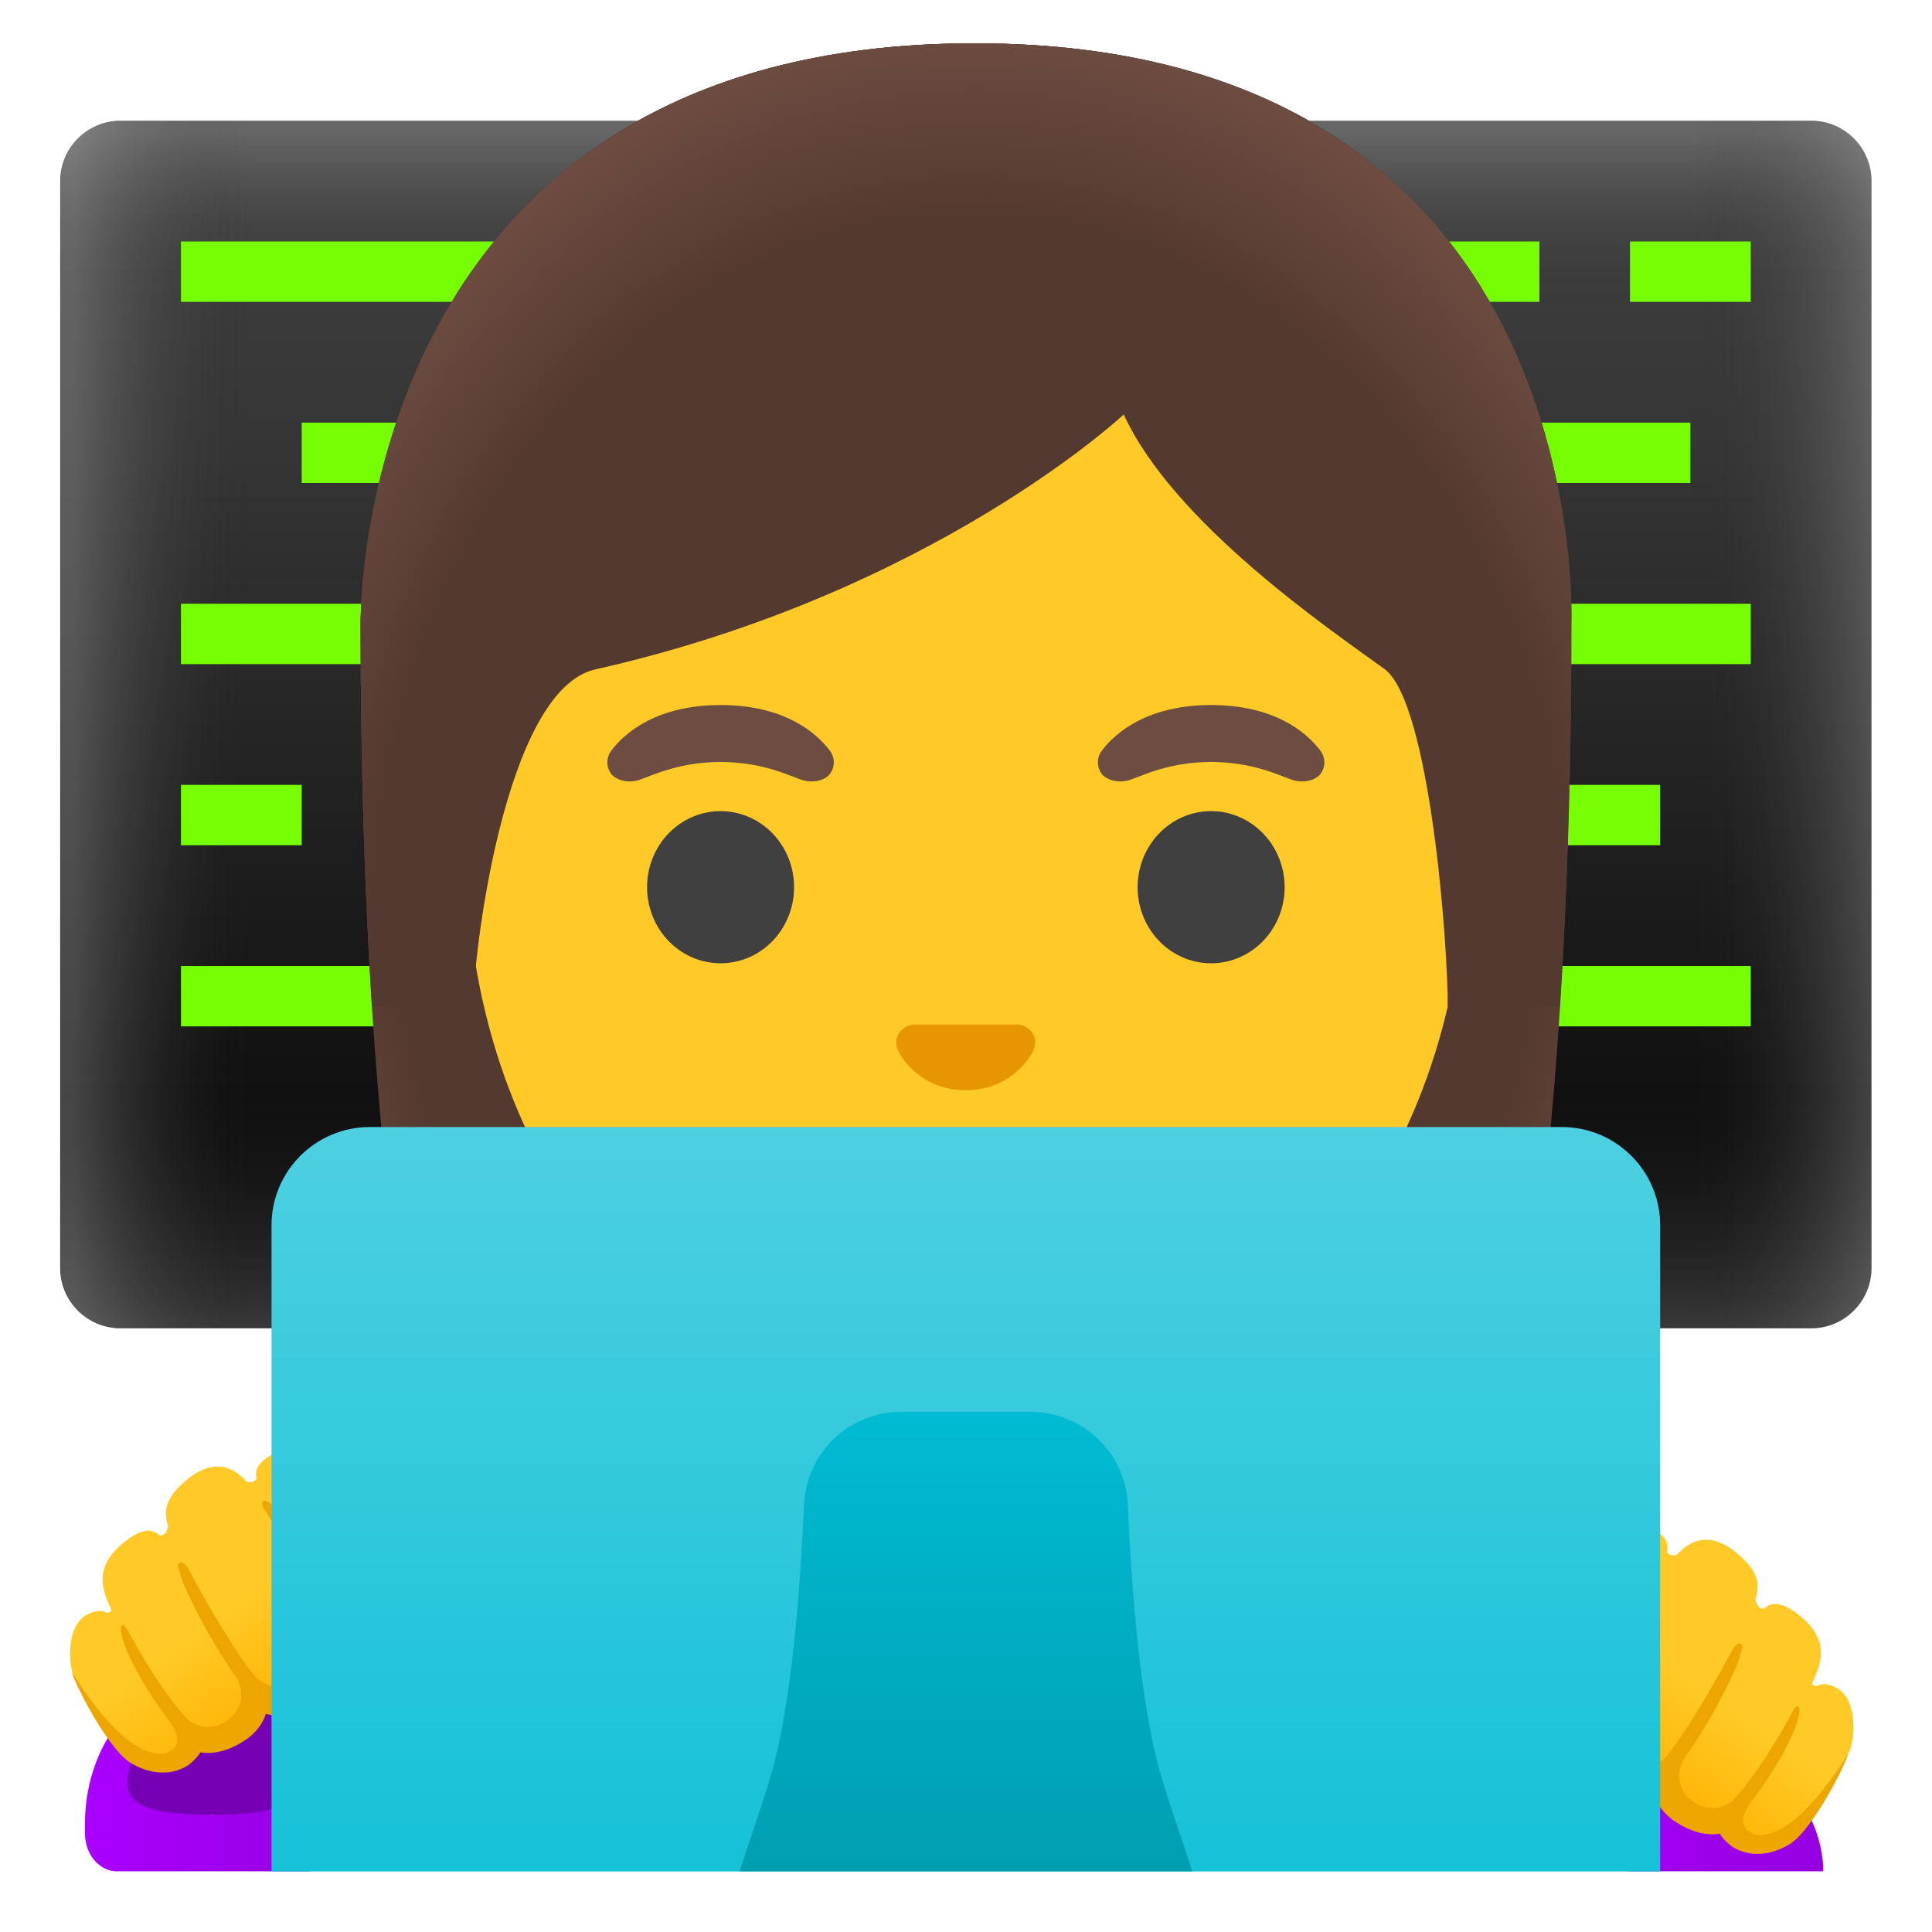 <svg viewBox="0 0 128 128" xmlns="http://www.w3.org/2000/svg">
  <defs>
    <linearGradient id="SVGID_1_" gradientTransform="matrix(1 0 0 -1 0 0)" gradientUnits="userSpaceOnUse" x1="63.994" x2="63.994" y1="-8.508" y2="-88.07">
      <stop offset="3.200000e-03" stop-color="#424242"/>
      <stop offset="0.271" stop-color="#353535"/>
      <stop offset="0.764" stop-color="#131313"/>
      <stop offset="1" stop-color="#000000"/>
    </linearGradient>
    <linearGradient id="SVGID_2_" gradientTransform="matrix(1 0 0 -1 0 0)" gradientUnits="userSpaceOnUse" x1="63.994" x2="63.994" y1="-8.508" y2="-88.07">
      <stop offset="1.200000e-03" stop-color="#BFBEBE"/>
      <stop offset="0.15" stop-color="#212121" stop-opacity="0"/>
      <stop offset="0.776" stop-color="#212121" stop-opacity="0"/>
      <stop offset="1" stop-color="#BFBEBE"/>
    </linearGradient>
    <linearGradient id="SVGID_3_" gradientTransform="matrix(1 0 0 -1 0 0)" gradientUnits="userSpaceOnUse" x1="4.771" x2="124.115" y1="-47.998" y2="-47.998">
      <stop offset="1.200000e-03" stop-color="#BFBEBE"/>
      <stop offset="0.1" stop-color="#212121" stop-opacity="0"/>
      <stop offset="0.9" stop-color="#212121" stop-opacity="0"/>
      <stop offset="1" stop-color="#BFBEBE"/>
    </linearGradient>
    <linearGradient id="SVGID_4_" gradientTransform="matrix(1 0 0 -1 0 0)" gradientUnits="userSpaceOnUse" x1="5.619" x2="22.461" y1="-118.173" y2="-118.173">
      <stop offset="0" stop-color="#AA00FF"/>
      <stop offset="0.987" stop-color="#9500E0"/>
    </linearGradient>
    <linearGradient id="SVGID_5_" gradientTransform="matrix(1 0 0 -1 0 0)" gradientUnits="userSpaceOnUse" x1="20.422" x2="10.741" y1="-112.915" y2="-99.138">
      <stop offset="0" stop-color="#FFB300"/>
      <stop offset="0.5" stop-color="#FFCA28"/>
    </linearGradient>
    <linearGradient id="SVGID_6_" gradientTransform="matrix(1 0 0 -1 0 0)" gradientUnits="userSpaceOnUse" x1="99.197" x2="120.793" y1="-118.846" y2="-118.846">
      <stop offset="0" stop-color="#AA00FF"/>
      <stop offset="0.987" stop-color="#9500E0"/>
    </linearGradient>
    <linearGradient id="SVGID_7_" gradientTransform="matrix(-1 0 0 -1 0 0)" gradientUnits="userSpaceOnUse" x1="-107.011" x2="-116.692" y1="-117.758" y2="-103.981">
      <stop offset="0" stop-color="#FFB300"/>
      <stop offset="0.5" stop-color="#FFCA28"/>
    </linearGradient>
    <linearGradient id="SVGID_9_" gradientTransform="matrix(1 0 0 -1 0 0)" gradientUnits="userSpaceOnUse" x1="63.993" x2="63.993" y1="-92.594" y2="-131.872">
      <stop offset="0" stop-color="#00BCD4"/>
      <stop offset="1" stop-color="#0097A7"/>
    </linearGradient>
    <radialGradient id="hairHighlights_2_" cx="64" cy="-49.102" gradientTransform="matrix(1 0 0 -1.19 0 0)" gradientUnits="userSpaceOnUse" r="47.532">
      <stop offset="0.794" stop-color="#6D4C41" stop-opacity="0"/>
      <stop offset="1" stop-color="#6D4C41"/>
    </radialGradient>
    <radialGradient id="hairHighlights_3_" cx="64.333" cy="-51.476" gradientTransform="matrix(1 0 0 -1.214 0 0)" gradientUnits="userSpaceOnUse" r="49.788">
      <stop offset="0.794" stop-color="#6D4C41" stop-opacity="0"/>
      <stop offset="1" stop-color="#6D4C41"/>
    </radialGradient>
    <linearGradient id="SVGID_8_" gradientTransform="matrix(1 0 0 -1 0 0)" gradientUnits="userSpaceOnUse" x1="63.994" x2="63.994" y1="-74.523" y2="-142.936">
      <stop offset="0" stop-color="#4DD0E1"/>
      <stop offset="1" stop-color="#00BCD4"/>
    </linearGradient>
  </defs>
  <path d="M119.99,88 L7.99,88 C5.78,88 3.99,86.21 3.99,84 L3.99,12 C3.99,9.79 5.78,8 7.99,8 L119.99,8 C122.2,8 123.99,9.79 123.99,12 L123.99,84 C123.99,86.21 122.2,88 119.99,88 Z" fill="url(#SVGID_1_)"/>
  <path d="M119.99,88 L7.99,88 C5.78,88 3.99,86.21 3.99,84 L3.99,12 C3.99,9.79 5.78,8 7.99,8 L119.99,8 C122.2,8 123.99,9.79 123.99,12 L123.99,84 C123.99,86.21 122.2,88 119.99,88 Z" fill="url(#SVGID_2_)" opacity="0.3"/>
  <path d="M120.01,88 L8.01,88 C5.8,88 4.01,86.21 4.01,84 L4.01,12 C4.01,9.79 5.8,8 8.01,8 L120.01,8 C122.22,8 124.01,9.79 124.01,12 L124.01,84 C124.01,86.21 122.21,88 120.01,88 Z" fill="url(#SVGID_3_)" opacity="0.3"/>
  <path d="M11.99,16 L35.99,16 L35.99,20 L11.99,20 L11.99,16 Z" fill="#76FF03"/>
  <path d="M85.99,16 L101.99,16 L101.99,20 L85.99,20 L85.99,16 Z" fill="#76FF03"/>
  <path d="M107.99,16 L115.99,16 L115.99,20 L107.99,20 L107.99,16 Z" fill="#76FF03"/>
  <path d="M19.99,28 L27.99,28 L27.99,32 L19.99,32 L19.99,28 Z" fill="#76FF03"/>
  <path d="M11.99,40 L27.99,40 L27.99,44 L11.99,44 L11.99,40 Z" fill="#76FF03"/>
  <path d="M11.99,52 L19.99,52 L19.99,56 L11.99,56 L11.99,52 Z" fill="#76FF03"/>
  <path d="M97.99,52 L109.99,52 L109.99,56 L97.99,56 L97.99,52 Z" fill="#76FF03"/>
  <path d="M103.99,40 L115.99,40 L115.99,44 L103.99,44 L103.99,40 Z" fill="#76FF03"/>
  <path d="M11.99,64 L27.99,64 L27.99,68 L11.99,68 L11.99,64 Z" fill="#76FF03"/>
  <path d="M95.99,64 L115.99,64 L115.99,68 L95.99,68 L95.99,64 Z" fill="#76FF03"/>
  <path d="M99.99,28 L111.99,28 L111.99,32 L99.99,32 L99.99,28 Z" fill="#76FF03"/>
  <path d="M7.63,123.98 L20.46,123.98 C21.58,123.89 22.47,122.8 22.47,121.46 L22.47,120.81 C22.47,117.23 20.86,114.1 18.45,112.36 C18.45,112.51 18.46,112.66 18.46,112.81 C18.46,116.91 16.48,120.23 14.05,120.23 C11.62,120.23 9.64,116.91 9.64,112.81 C9.64,112.66 9.65,112.51 9.65,112.36 C7.24,114.11 5.63,117.23 5.63,120.81 L5.63,121.46 C5.62,122.81 6.51,123.89 7.63,123.98 Z" fill="url(#SVGID_4_)"/>
  <path d="M14.04,120.24 C23.04,120.24 18.45,116.92 18.45,112.82 C18.45,112.67 18.44,112.52 18.44,112.37 C17.16,111.44 15.65,110.89 14.04,110.89 C12.43,110.89 10.92,111.44 9.64,112.37 C9.63,112.52 9.63,112.67 9.63,112.82 C9.62,116.92 5,120.24 14.04,120.24 Z" fill="#7600B3"/>
  <path d="M27.98,106.79 C27.87,103.95 25.75,98.09 22.98,97.6 C22.81,97.57 22.66,97.49 22.57,97.35 C22.13,96.68 20.72,94.88 18.14,96.3 C17.18,96.83 16.84,97.3 17,97.98 C16.88,98.12 16.66,98.29 16.34,98.16 C15.3,97 14.02,96.76 12.53,97.92 C10.84,99.24 10.84,100.18 11.14,101.11 L11.13,101.12 C11.13,101.12 11.06,101.77 10.57,101.72 C10.06,101.28 9.45,101.28 8.48,101.98 C5.88,103.86 6.95,105.64 7.39,106.69 C7.33,106.79 7.23,106.86 7.07,106.85 C6.73,106.67 6.3,106.67 5.72,107 C4.34,107.79 4.54,110.39 4.93,111.24 C5.36,112.17 7.73,115.43 8.54,116.35 C8.73,116.56 8.96,116.71 9.21,116.81 C9.18,116.8 9.15,116.79 9.13,116.78 C9.84,117.22 11.08,117.75 12.29,117 C12.29,117 13.06,116.44 13.13,115.85 C14.44,116.58 16.25,115.22 16.25,115.22 C17.1,114.57 17.32,113.84 17.29,113.21 L17.29,113.21 C17.72,113.47 18.19,113.57 18.64,113.58 C20,113.62 21.25,112.82 21.25,112.82 C23.2,111.71 23.59,110.55 23.58,109.78 C24.59,110.41 25.84,109.94 25.84,109.94 C28.05,108.94 27.98,106.79 27.98,106.79 Z" fill="url(#SVGID_5_)"/>
  <path d="M107.95,123.98 L120.79,123.98 C120.79,123.98 121.35,114.19 105.63,113.72 C89.91,113.26 107.95,123.98 107.95,123.98 Z" fill="url(#SVGID_6_)"/>
  <path d="M99.46,111.64 C99.57,108.8 101.69,102.94 104.46,102.45 C104.63,102.42 104.78,102.34 104.87,102.2 C105.31,101.53 106.72,99.73 109.3,101.15 C110.26,101.68 110.6,102.15 110.44,102.83 C110.56,102.97 110.78,103.14 111.1,103.01 C112.14,101.85 113.42,101.61 114.91,102.77 C116.6,104.09 116.6,105.03 116.3,105.96 L116.31,105.97 C116.31,105.97 116.38,106.62 116.87,106.57 C117.38,106.13 117.99,106.13 118.96,106.83 C121.56,108.71 120.49,110.49 120.05,111.54 C120.11,111.64 120.2,111.71 120.37,111.7 C120.71,111.52 121.14,111.52 121.72,111.85 C123.1,112.64 122.9,115.24 122.51,116.09 C122.08,117.02 119.72,120.28 118.9,121.2 C118.71,121.41 118.48,121.56 118.23,121.66 C118.26,121.65 118.29,121.64 118.31,121.63 C117.6,122.07 116.36,122.6 115.15,121.85 C115.15,121.85 114.38,121.29 114.31,120.7 C113,121.43 111.19,120.07 111.19,120.07 C110.34,119.42 110.12,118.69 110.15,118.06 L110.15,118.06 C109.72,118.32 109.25,118.42 108.8,118.43 C107.44,118.47 106.19,117.67 106.19,117.67 C104.24,116.56 103.85,115.4 103.86,114.63 C102.85,115.26 101.6,114.79 101.6,114.79 C99.39,113.79 99.46,111.64 99.46,111.64 Z" fill="url(#SVGID_7_)"/>
  <path id="tone_1_" d="M116.23,121.55 C116.06,121.46 115.9,121.36 115.75,121.23 C115.73,121.21 115.7,121.19 115.68,121.16 C115.4,120.85 115.32,120.35 116.05,119.35 C118.05,116.7 118.84,114.72 118.84,114.72 C119.39,113.33 119.19,113.1 119.19,113.1 C119,112.79 118.61,113.69 118.61,113.69 C116.63,117.26 115.27,118.82 114.68,119.4 C114.65,119.42 114.62,119.44 114.59,119.45 C114.48,119.52 114.36,119.59 114.23,119.64 C114.18,119.66 114.12,119.68 114.07,119.7 C113.96,119.74 113.84,119.76 113.72,119.78 C113.66,119.79 113.6,119.8 113.53,119.8 C113.4,119.8 113.27,119.79 113.13,119.76 C113.07,119.75 113.01,119.75 112.95,119.73 C112.75,119.67 112.54,119.6 112.33,119.47 C112.23,119.41 112.14,119.35 112.05,119.28 C112.01,119.24 111.96,119.2 111.92,119.16 C111.88,119.12 111.83,119.08 111.79,119.04 C111.74,118.98 111.69,118.91 111.64,118.85 C111.62,118.82 111.59,118.79 111.57,118.75 C111.52,118.67 111.48,118.59 111.44,118.5 C111.43,118.47 111.41,118.44 111.4,118.41 C111.36,118.32 111.34,118.22 111.32,118.12 C111.31,118.09 111.3,118.06 111.29,118.03 C111.27,117.93 111.27,117.82 111.26,117.72 C111.26,117.68 111.25,117.65 111.25,117.62 C111.25,117.51 111.27,117.4 111.29,117.29 C111.3,117.25 111.3,117.21 111.31,117.16 C111.33,117.05 111.38,116.94 111.42,116.82 C111.44,116.77 111.45,116.72 111.47,116.68 C113.75,113.46 114.93,110.65 114.93,110.65 C115.31,109.87 115.45,109.05 115.45,109.05 C115.2,108.59 114.8,109.26 114.8,109.26 C112.2,114.1 110.66,116.04 110.66,116.04 C110.66,116.04 109.45,118.15 106.8,116.57 C106.8,116.57 105.49,115.73 105.27,115.14 C105.08,114.65 104.96,113.78 105.63,112.54 C105.63,112.54 107.22,109.29 109.84,105.2 C109.84,105.2 110.01,104.56 109.42,104.92 C108.96,105.2 108.63,105.78 108.47,105.96 C108.47,105.96 106.92,108.03 104.67,112.16 C104.67,112.16 104.17,113.11 103.59,113.58 C103.02,113.82 102.3,113.73 101.51,113.14 C99.8,111.86 100.44,110.07 101.39,108.23 C101.91,107.23 103.1,104.98 104.23,103.18 C104.34,103.14 104.45,103.1 104.56,103.08 C104.92,103.02 105.21,102.83 105.39,102.55 C106.29,101.18 105.58,99.94 104.32,101.85 C101.16,102.39 98.92,108.57 98.81,111.62 C98.81,111.62 98.81,111.62 98.81,111.62 C98.81,111.73 98.76,114.21 101.32,115.35 C101.4,115.38 102.33,115.72 103.33,115.49 C103.58,116.32 104.26,117.29 105.85,118.2 C105.88,118.22 107.27,119.07 108.79,119.05 C109.07,119.04 109.35,119.01 109.61,118.94 C109.77,119.46 110.11,120.03 110.79,120.55 C110.87,120.61 112.43,121.78 113.93,121.48 C114.22,121.94 114.64,122.26 114.75,122.34 C115.21,122.63 115.7,122.78 116.2,122.82 L116.65,122.82 C117.29,122.78 117.96,122.56 118.62,122.15 C118.63,122.15 118.63,122.14 118.64,122.14 C120.19,121.08 122.42,116.65 122.42,116.2 C122.43,116.2 119.06,122.04 116.23,121.55 Z" fill="#EDA600"/>
  <path id="tone" d="M28.43,106.24 C28.43,106.24 28.43,106.24 28.43,106.24 C28.31,103.19 26.07,97.01 22.92,96.47 C21.67,94.56 20.95,95.8 21.85,97.17 C22.03,97.45 22.33,97.63 22.68,97.7 C22.79,97.72 22.9,97.76 23.01,97.8 C24.14,99.6 25.33,101.86 25.85,102.85 C26.8,104.68 27.43,106.47 25.73,107.76 C24.94,108.35 24.23,108.44 23.65,108.2 C23.08,107.73 22.57,106.78 22.57,106.78 C20.32,102.65 18.77,100.58 18.77,100.58 C18.61,100.4 18.29,99.83 17.82,99.54 C17.23,99.18 17.4,99.82 17.4,99.82 C20.02,103.9 21.61,107.16 21.61,107.16 C22.29,108.4 22.17,109.27 21.97,109.76 C21.75,110.35 20.44,111.19 20.44,111.19 C17.8,112.77 16.58,110.66 16.58,110.66 C16.58,110.66 15.03,108.72 12.44,103.88 C12.44,103.88 12.03,103.21 11.79,103.67 C11.79,103.67 11.93,104.49 12.31,105.27 C12.31,105.27 13.49,108.07 15.77,111.3 C15.79,111.35 15.8,111.4 15.82,111.44 C15.86,111.55 15.9,111.67 15.93,111.78 C15.94,111.82 15.94,111.86 15.95,111.91 C15.97,112.02 15.99,112.13 15.99,112.24 C15.99,112.28 15.98,112.31 15.98,112.34 C15.98,112.45 15.97,112.55 15.95,112.65 C15.94,112.68 15.93,112.71 15.93,112.74 C15.91,112.84 15.88,112.94 15.84,113.03 C15.83,113.06 15.81,113.09 15.8,113.12 C15.76,113.2 15.72,113.29 15.67,113.37 C15.65,113.4 15.62,113.43 15.6,113.47 C15.55,113.54 15.5,113.6 15.45,113.66 C15.41,113.7 15.36,113.74 15.32,113.78 C15.28,113.82 15.24,113.86 15.19,113.9 C15.1,113.97 15,114.04 14.91,114.09 C14.69,114.21 14.48,114.3 14.29,114.35 C14.23,114.37 14.17,114.37 14.1,114.38 C13.96,114.4 13.83,114.42 13.7,114.42 C13.64,114.42 13.57,114.41 13.51,114.4 C13.39,114.38 13.27,114.36 13.16,114.32 C13.11,114.3 13.05,114.28 13,114.26 C12.88,114.21 12.76,114.14 12.64,114.07 C12.61,114.05 12.58,114.04 12.55,114.02 C11.96,113.44 10.6,111.88 8.62,108.31 C8.62,108.31 8.23,107.41 8.04,107.72 C8.04,107.72 7.84,107.96 8.39,109.34 C8.39,109.34 9.18,111.32 11.18,113.97 C11.91,114.97 11.83,115.47 11.55,115.78 C11.53,115.8 11.5,115.82 11.48,115.85 C11.34,115.98 11.17,116.08 11,116.17 C8.17,116.66 4.8,110.81 4.8,110.81 C4.8,111.27 7.03,115.7 8.58,116.75 C8.59,116.75 8.59,116.76 8.6,116.76 C9.26,117.17 9.92,117.39 10.57,117.43 L11.02,117.43 C11.53,117.39 12.02,117.24 12.47,116.95 C12.58,116.87 13,116.54 13.29,116.09 C14.79,116.39 16.36,115.22 16.43,115.16 C17.11,114.64 17.45,114.07 17.61,113.55 C17.87,113.62 18.14,113.66 18.43,113.66 C19.95,113.69 21.34,112.83 21.37,112.81 C22.96,111.91 23.64,110.93 23.89,110.1 C24.89,110.32 25.82,109.99 25.9,109.96 C28.48,108.83 28.43,106.34 28.43,106.24 Z" fill="#EDA600"/>
  <path id="hair_10_" d="M64.57,2.87 C23.56,2.87 23.89,40.79 23.89,41.39 C23.89,65.95 25.77,100.64 35.6,114.29 C39.5,119.7 47.03,120 47.03,120 L64,119.98 L80.97,120 C80.97,120 88.51,119.7 92.4,114.29 C102.23,100.64 104.11,65.95 104.11,41.39 C104.1,40.79 105.58,2.87 64.57,2.87 Z" fill="#543930"/>
  <path id="hairHighlights_1_" d="M64.57,2.87 C23.56,2.87 23.89,40.79 23.89,41.39 C23.89,65.95 25.77,100.64 35.6,114.29 C39.5,119.7 47.03,120 47.03,120 L64,119.98 L80.97,120 C80.97,120 88.51,119.7 92.4,114.29 C102.23,100.64 104.11,65.95 104.11,41.39 C104.1,40.79 105.58,2.87 64.57,2.87 Z" fill="url(#hairHighlights_2_)"/>
  <path id="head" d="M63.99,15.95 C46.79,15.95 30.86,28.74 30.86,55.86 C30.86,77.65 44.35,90.53 56.09,94.69 C58.89,95.68 61.59,96.18 63.99,96.18 C66.37,96.18 69.06,95.69 71.84,94.71 C83.6,90.57 97.12,77.68 97.12,55.87 C97.12,28.73 81.19,15.95 63.99,15.95 Z" fill="#FFCA28"/>
  <path id="nose_1_" d="M67.8,67.96 C67.7,67.92 67.59,67.89 67.48,67.88 L60.49,67.88 C60.38,67.89 60.28,67.92 60.17,67.96 C59.54,68.22 59.19,68.87 59.49,69.57 C59.79,70.27 61.18,72.23 63.98,72.23 C66.78,72.23 68.17,70.27 68.47,69.57 C68.78,68.87 68.44,68.22 67.8,67.96 Z" fill="#E59600"/>
  <path d="M52.61,58.78 A4.87 5.04 0 1 1 42.87,58.78 A4.87 5.04 0 1 1 52.61,58.78 Z" fill="#404040"/>
  <path d="M85.11,58.78 A4.87 5.04 0 1 1 75.37,58.78 A4.87 5.04 0 1 1 85.11,58.78 Z" fill="#404040"/>
  <path d="M54.97,49.72 C54.04,48.49 51.9,46.71 47.74,46.71 C43.58,46.71 41.43,48.5 40.51,49.72 C40.1,50.26 40.2,50.89 40.49,51.27 C40.75,51.62 41.53,51.95 42.39,51.66 C43.25,51.37 44.93,50.5 47.74,50.48 C50.55,50.5 52.23,51.37 53.09,51.66 C53.95,51.95 54.73,51.63 54.99,51.27 C55.28,50.89 55.38,50.27 54.97,49.72 Z" fill="#6D4C41"/>
  <path d="M87.47,49.72 C86.54,48.49 84.4,46.71 80.24,46.71 C76.08,46.71 73.93,48.5 73.01,49.72 C72.6,50.26 72.7,50.89 72.99,51.27 C73.25,51.62 74.03,51.95 74.89,51.66 C75.75,51.37 77.43,50.5 80.24,50.48 C83.05,50.5 84.73,51.37 85.59,51.66 C86.45,51.95 87.23,51.63 87.49,51.27 C87.78,50.89 87.88,50.27 87.47,49.72 Z" fill="#6D4C41"/>
  <path d="M109.99,123.98 L109.99,81.17 C109.99,77.59 107.07,74.67 103.49,74.67 L24.49,74.67 C20.91,74.67 17.99,77.59 17.99,81.17 L17.99,123.99 L109.99,123.99 Z" fill="url(#SVGID_8_)"/>
  <path d="M78.99,123.98 C78.38,122.05 77.58,119.87 76.9,117.55 C75.53,112.89 74.96,105.11 74.72,99.68 C74.57,96.25 71.73,93.54 68.27,93.54 L59.72,93.54 C56.26,93.54 53.42,96.24 53.27,99.68 C53.03,105.11 52.46,112.89 51.09,117.55 C50.41,119.87 49.62,122.05 49,123.98 L78.99,123.98 Z" fill="url(#SVGID_9_)"/>
  <path id="hair_5_" d="M64.57,2.87 C23.56,2.87 23.89,40.79 23.89,41.39 C23.89,49.15 24.08,57.92 24.64,66.71 L31.36,66.69 C31.3,63.77 33.35,45.72 39.44,44.35 C61.8,39.32 74.45,27.46 74.45,27.46 C77.74,34.64 88.03,41.65 91.72,44.32 C94.75,46.51 95.96,62.87 95.91,66.7 L103.33,66.7 C103.33,66.65 103.35,66.6 103.35,66.54 C103.91,57.79 104.09,49.08 104.09,41.37 C104.1,40.79 105.58,2.87 64.57,2.87 Z" fill="#543930"/>
  <path id="hairHighlights" d="M64.57,2.87 C23.56,2.87 23.89,40.79 23.89,41.39 C23.89,49.15 24.08,57.92 24.64,66.71 L31.36,66.69 C31.3,63.77 33.35,45.72 39.44,44.35 C61.8,39.32 74.45,27.46 74.45,27.46 C77.74,34.64 88.03,41.65 91.72,44.32 C94.75,46.51 95.96,62.87 95.91,66.7 L103.33,66.7 C103.33,66.65 103.35,66.6 103.35,66.54 C103.91,57.79 104.09,49.08 104.09,41.37 C104.1,40.79 105.58,2.87 64.57,2.87 Z" fill="url(#hairHighlights_3_)"/>
</svg>